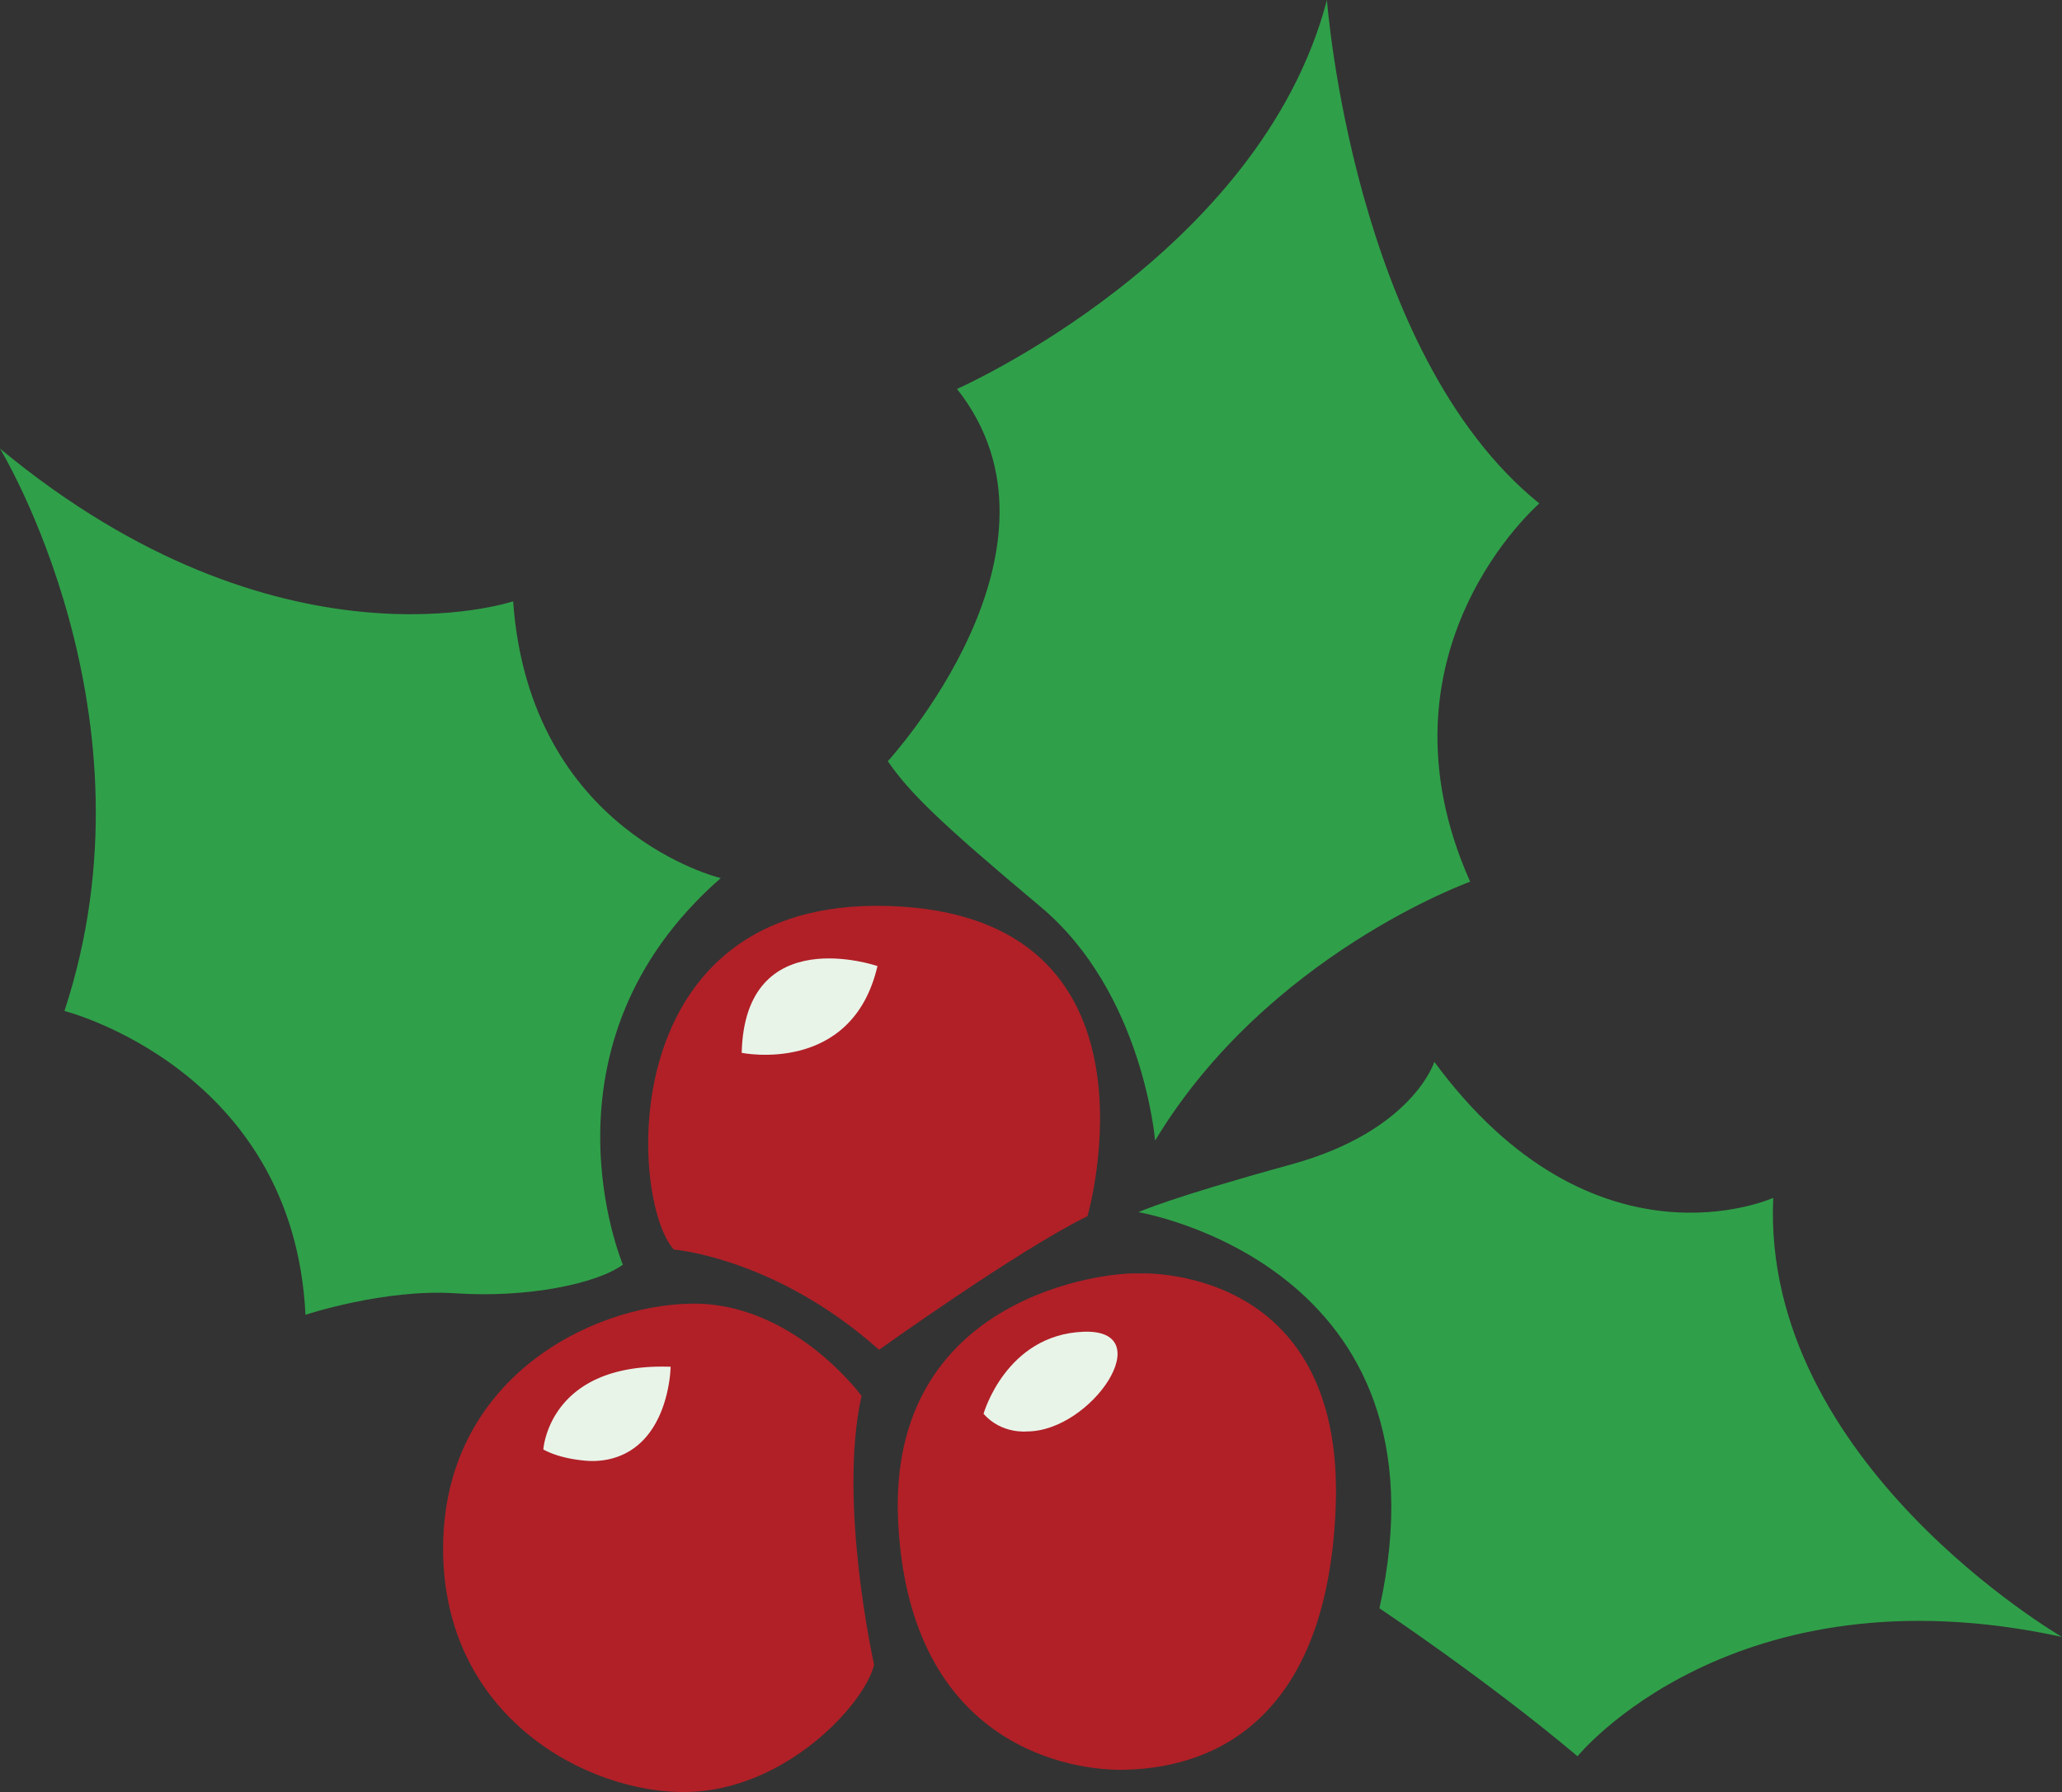 <svg xmlns="http://www.w3.org/2000/svg" viewBox="0 0 1296 1126.52"><rect x="0" y="0" width="1296" height="1126.52" fill="#333333" stroke="none"/><defs><style>.cls-1{fill:#2fa049;}.cls-2{fill:#b12027;}.cls-3{fill:#e9f4e9;}</style></defs><title>6</title><g id="Layer_2" data-name="Layer 2"><path class="cls-1" d="M315.5,941S365,924.5,410,927.5s88.5-6,105-18c0,0-58.5-138,61.5-243,0,0-120-28.5-130.5-174,0,0-147,49.5-322.5-96,0,0,102,167,40.5,353.5C164,750,308,786.5,315.5,941Z" transform="translate(-123.5 -114.5)"/><path class="cls-1" d="M849.5,831.5s-7.5-93-72-147-82.5-72-96-91.5c0,0,123-133.5,43.5-234,0,0,190.5-84,232.5-244.5,0,0,16.5,222,133.5,316.5,0,0-108,93-43.5,237.75C1047.5,668.75,920,714.5,849.5,831.5Z" transform="translate(-123.5 -114.5)"/><path class="cls-1" d="M1025,782s-13.5,43.5-90,64.5-96,30-96,30,199.5,33,151.5,249c0,0,67.5,45,124.5,93,0,0,97.46-120,304.5-75,0,0-189-109.5-181.5-276C1238,867.5,1125.5,918.5,1025,782Z" transform="translate(-123.5 -114.5)"/></g><g id="Layer_3" data-name="Layer 3"><path class="cls-2" d="M676,963s88-63,131-84c0,0,55.06-189.79-125.5-195C508.33,679,519,869,547,900,547,900,611,905,676,963Z" transform="translate(-123.5 -114.5)"/><path class="cls-3" d="M589.67,776.33S659,790.59,675,721.79C675,721.79,591.67,693,589.67,776.33Z" transform="translate(-123.5 -114.5)"/><path class="cls-2" d="M665,992s-43-59-107-58-156,48-156,154,91,154,153,153,111.8-55,117.9-80C672.9,1161,650,1059,665,992Z" transform="translate(-123.5 -114.5)"/><path class="cls-3" d="M465,1025.67s3.33-54.67,80-52c0,0-.59,50.39-39.66,58.33a49.6,49.6,0,0,1-14.34.67C484.4,1032.07,473.59,1030.39,465,1025.67Z" transform="translate(-123.5 -114.5)"/><path class="cls-2" d="M839,915s130-7,124,147-100,164-132,165-136-13-143-156S820.47,913.92,839,915Z" transform="translate(-123.5 -114.5)"/><path class="cls-3" d="M741.67,1003.24s14-49.57,62.66-51.57,5.34,62.66-35.33,62.66C769,1014.33,753,1016.14,741.67,1003.24Z" transform="translate(-123.5 -114.5)"/></g></svg>